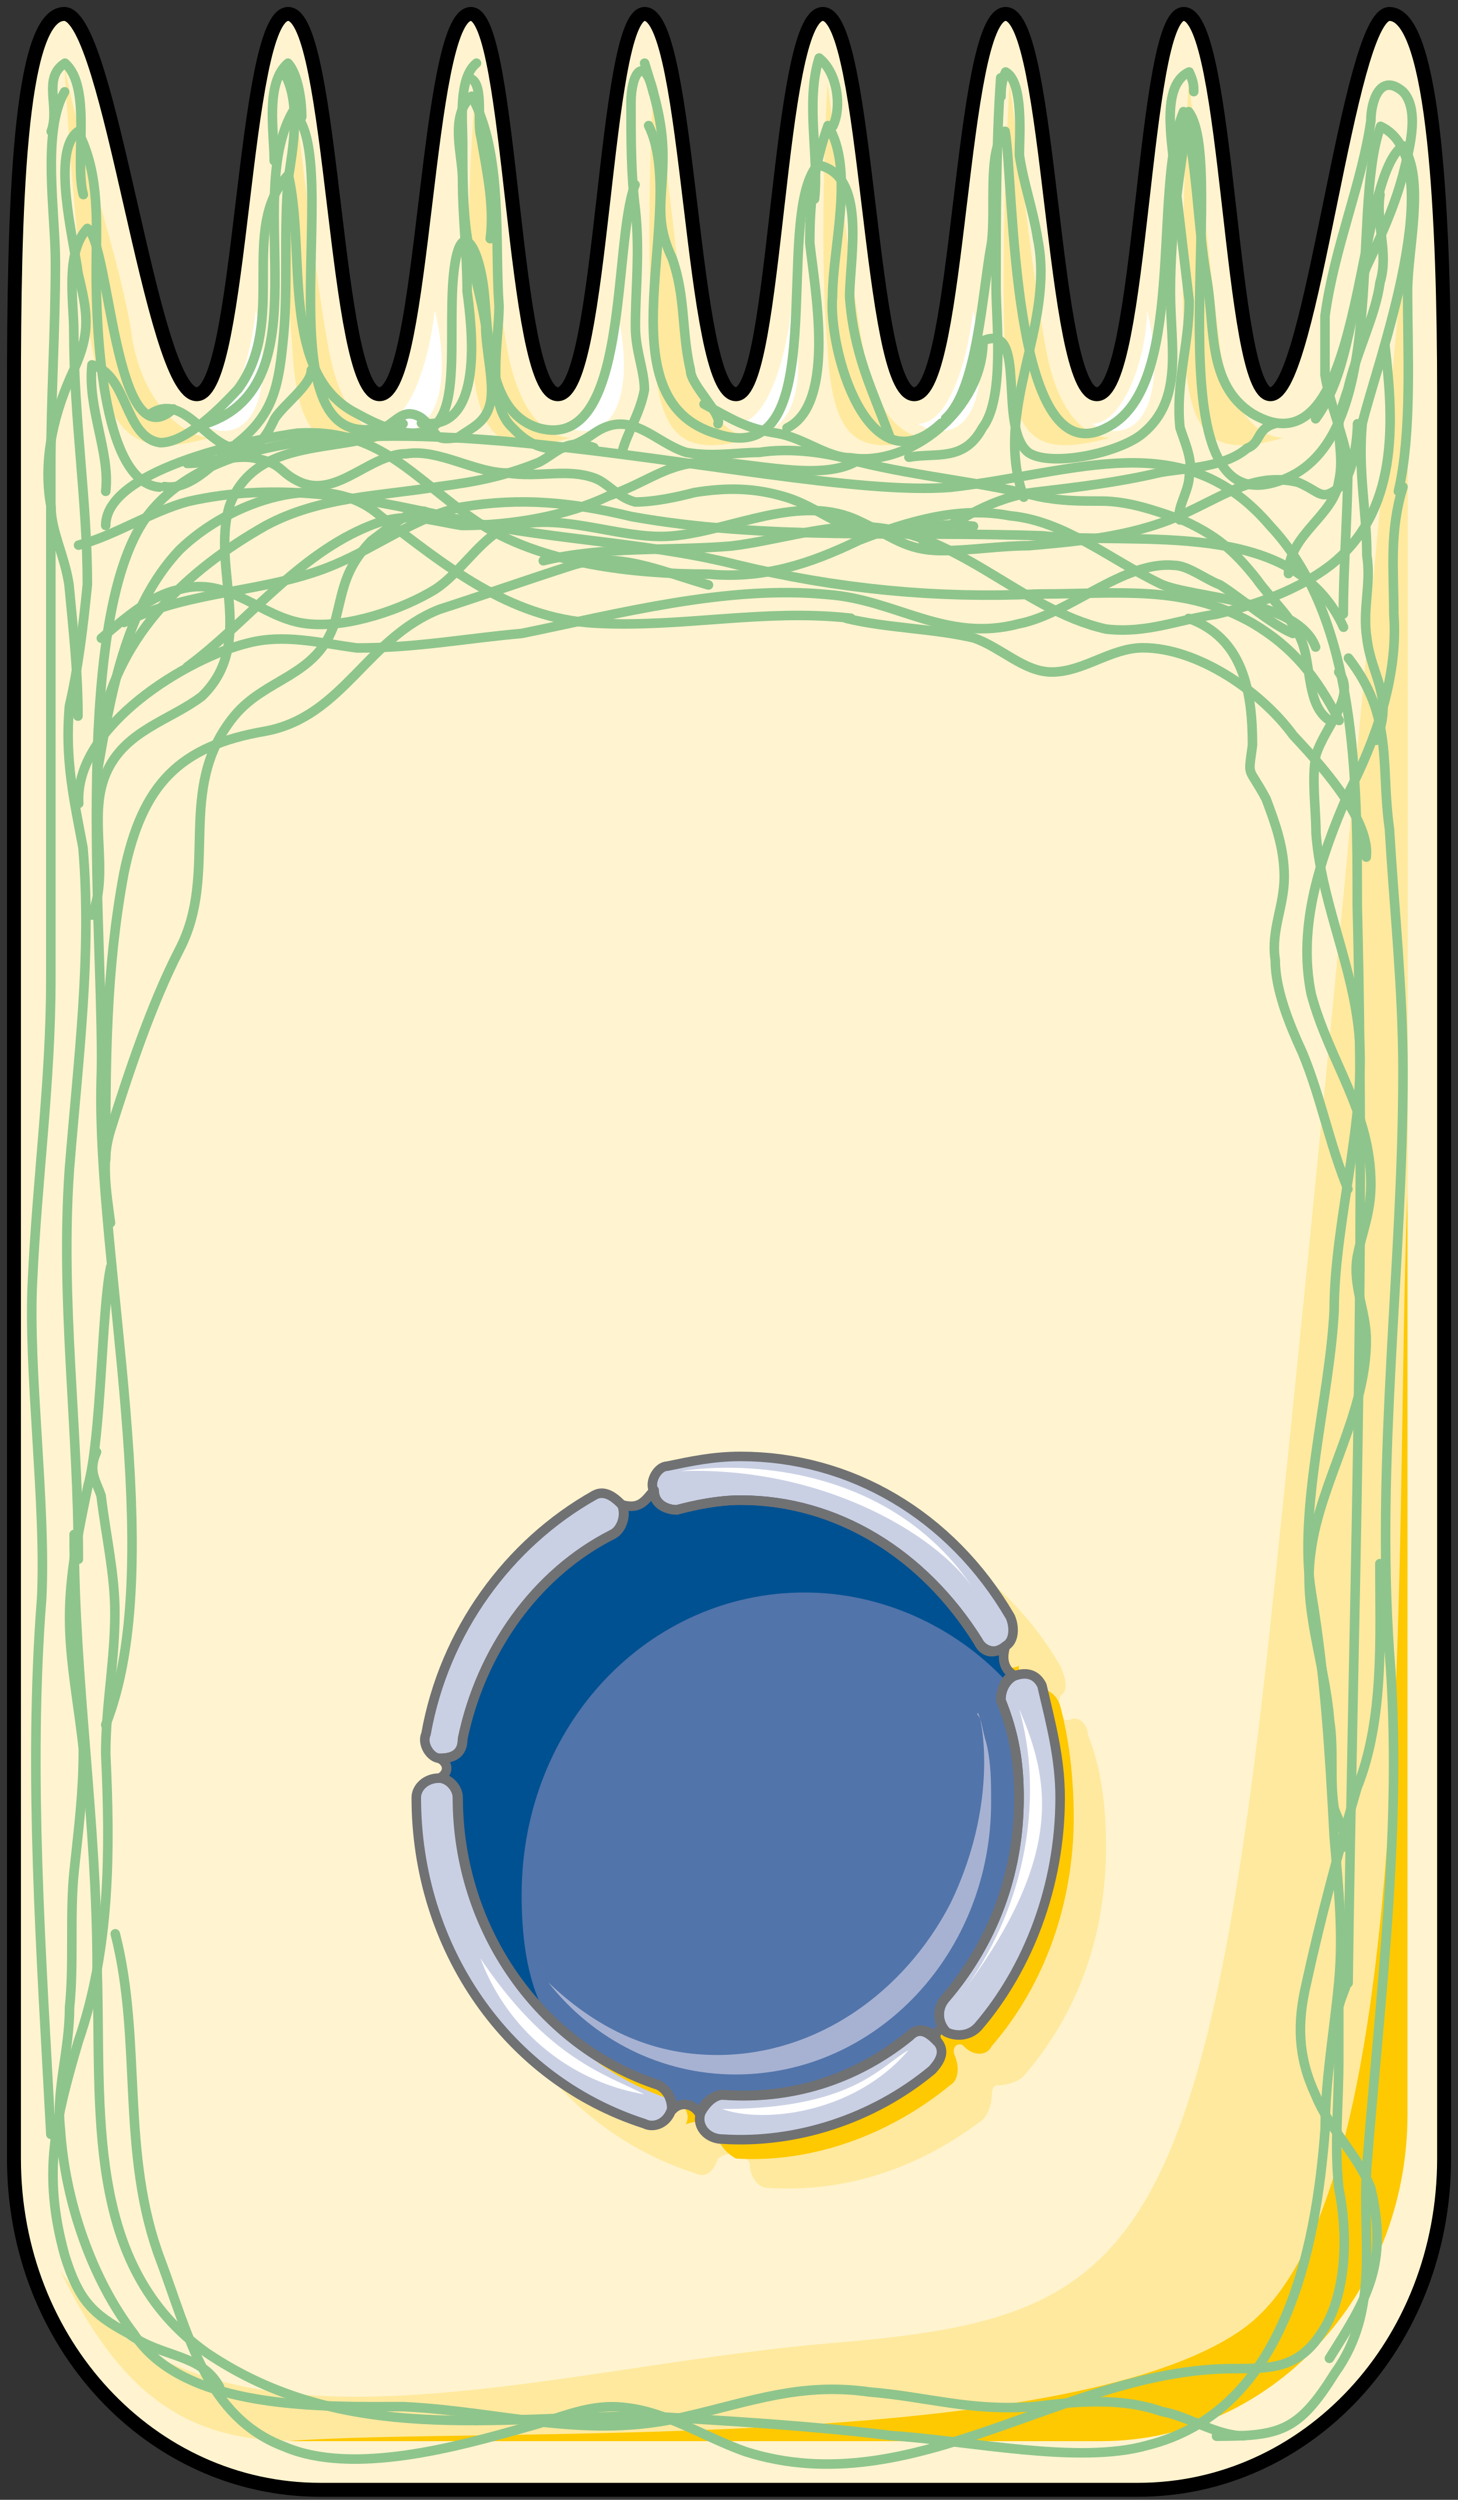 <svg xmlns="http://www.w3.org/2000/svg" version="1.0" viewBox="0 0 158.778 272.126"><rect x="0" y="0" width="158.778" height="272.126" fill="#333333" stroke="none"/><defs><clipPath clipPathUnits="userSpaceOnUse" id="a"><path d="M.24.16h158.544v272.315H.24z"/></clipPath></defs><path d="M64.7 162.721c-9.414 5.297-16.37 14.851-18.348 26.005-.5 1.059.5 2.638 1.499 2.638 1.48 0 2.478-.52 2.478-2.119 1.98-9.554 7.916-18.029 16.35-22.286 1-.52 1.48-2.119 1-3.178-1-1.06-1.999-1.6-2.978-1.06zM45.293 195.641c0 16.43 9.954 30.722 24.844 35.499 1 .52 2.499 0 2.979-1.6 0-1.058-.48-2.118-1.48-2.638-12.912-4.237-21.866-16.95-21.866-31.26 0-1.06-1-2.12-1.979-2.12-1.5 0-2.498 1.06-2.498 2.12zM98.98 221.546c-5.956 4.837-12.892 6.976-20.328 6.436-1 0-2.498 1.08-2.498 2.678 0 1.08 1 2.159 2.498 2.159 7.936.52 16.35-2.159 22.807-7.516.999-1.079 1.479-2.138.5-3.218-.5-1.079-1.98-1.619-2.979-.54zM110.453 182.39c-1 0-1.499 1.598-1.499 2.658 1.5 3.718 1.979 6.896 1.979 10.613 0 8.495-2.978 15.93-7.955 21.767-1 1.06-1 2.659 0 3.718.999.52 2.498.52 3.477-.54 5.477-6.356 8.955-15.39 8.955-24.945 0-4.237-.98-7.955-1.979-12.212-.5-1.06-1.499-1.6-2.978-1.06zM72.636 159.563c-1 0-1.999 1.6-1.5 2.659 0 1.579 1.5 2.098 2.5 2.098 1.978-.52 4.477-1.059 6.955-1.059 10.454 0 19.908 5.817 25.884 15.33.5 1.06 2 1.58 2.999.54.98-.54.98-2.118.5-3.178-6.477-11.093-17.43-17.45-29.383-17.45-2.978 0-5.457.54-7.955 1.06z" fill="#cad0e4" fill-rule="evenodd" fill-opacity="1" stroke="none"/><path d="M102.998 217.408c4.957-5.836 7.935-13.272 7.935-21.767 0-3.717-.48-6.895-1.979-10.613 0-1.06.5-2.139 1.5-2.659-1-.54-1.5-1.599-1-3.198-1.5 1.08-2.479.54-2.979-.52-5.956-9.553-15.41-15.39-25.824-15.39-2.498 0-4.977.52-6.956 1.06-1 0-2.498-.54-2.498-2.14-.98 1.08-1.48 2.14-3.478 1.6.5 1.06 0 2.658-.98 3.198-8.454 4.237-14.41 12.732-16.39 22.286 0 1.6-.999 2.119-2.498 2.119 1 .54 1 1.599 0 2.139 1 0 1.999 1.06 1.999 2.118 0 14.332 8.934 27.084 21.847 31.321.999.54 1.499 1.6 1.499 2.659.999-1.06 2.478-.54 2.978.52.5-1.06 1.479-2.12 2.478-2.12 7.456.54 14.412-1.578 20.368-6.375 1-1.06 1.979-.52 2.978.54-.5-1.06.5-1.6 1-1.06-1-1.06-1-2.658 0-3.718z" fill="#738bb9" fill-rule="evenodd" fill-opacity="1" stroke="none"/><path d="M157.225 42.874v192.064c0 20.147-14.911 36.058-33.32 36.058H34.819c-18.409 0-33.34-15.91-33.34-36.058V42.874c0-19.628.5-41.395 5.477-41.395s9.454 41.395 14.431 41.395c4.977 0 4.977-41.395 9.954-41.395s4.977 41.395 9.954 41.395 4.977-41.395 9.954-41.395c4.477 0 4.477 41.395 9.454 41.395S65.68 1.479 70.157 1.479c4.977 0 4.977 41.395 9.954 41.395 4.478 0 4.478-41.395 9.455-41.395s4.977 41.395 9.954 41.395 4.977-41.395 9.954-41.395 4.977 41.395 9.934 41.395c4.977 0 4.977-41.395 9.454-41.395 4.977 0 4.977 41.395 9.454 41.395 4.497 0 8.475-41.395 12.952-41.395 4.977 0 5.957 22.826 5.957 41.395z" fill="#fff4cf" fill-rule="evenodd" fill-opacity="1" stroke="none"/><path d="m153.787 9.954-.48 12.213s-7.475 83.829-14.93 154.386c-7.476 70.557-15.931 75.854-47.772 78.512-31.84 2.639-68.159 15.371-84.089-7.955 5.477 11.133 11.953 18.569 24.885 18.569h88.566c18.41 0 33.34-15.93 33.34-35.558V38.077c0-5.297.48-22.806.48-28.123z" fill="#ffe99e" fill-rule="evenodd" fill-opacity="1" stroke="none"/><path d="M135.338 253.526c19.408-13.791 16.43-84.369 17.93-123.645v100.3c0 19.628-14.932 35.558-33.36 35.558H31.3c19.928-1.6 84.629 1.579 104.037-12.213z" fill="#fec900" fill-rule="evenodd" fill-opacity="1" stroke="none"/><path d="M118.468 188.806c0-1.06-1-2.12-1.999-1.58h-.5c-.479-.54-.979-1.059-.479-2.658.98-.54.48-2.119 0-3.178-6.476-11.153-17.91-17.53-29.862-17.53-2.478 0-4.957 0-7.955 1.08-.98 0-1.48 1.58-1.48 2.638-.499 1.06-1.498 2.14-3.497 1.6v-.54c-.48-1.06-1.979-1.58-2.978-.52-9.455 4.777-16.41 14.851-18.41 25.465 0 1.599.5 2.658 2 3.198.5.52.5 1.06 0 2.118h-.5c-1 0-1.999 1.06-1.999 2.12 0 16.45 9.954 30.78 24.885 35.558 1 .54 1.979 0 2.479-1.58 1.499-1.079 2.978-.54 3.478.52 0 1.6.999 2.659 1.998 2.659 8.455.52 16.41-2.12 23.386-7.436.98-1.06.98-2.658.98-2.658 0-1.06.5-1.06.5-1.06s1.998 0 2.997-1.059c5.957-6.896 8.935-15.39 8.935-24.945 0-4.237-.48-8.495-1.979-12.212z" fill="#ffe99e" fill-rule="evenodd" fill-opacity="1" stroke="none"/><path d="M64.7 162.721c-9.414 5.297-16.37 14.851-18.348 26.005-.5 1.059.5 2.638 1.499 2.638 1.48 0 2.478-.52 2.478-2.119 1.98-9.554 7.916-18.029 16.35-22.286 1-.52 1.48-2.119 1-3.178-1-1.06-1.999-1.6-2.978-1.06zM45.293 195.641c0 16.43 9.954 30.722 24.844 35.499 1 .52 2.499 0 2.979-1.6 0-1.058-.48-2.118-1.48-2.638-12.912-4.237-21.866-16.95-21.866-31.26 0-1.06-1-2.12-1.979-2.12-1.5 0-2.498 1.06-2.498 2.12z" fill="#cad0e4" fill-rule="evenodd" fill-opacity="1" stroke="none"/><path d="M100.999 223.245c-5.957 4.797-13.412 6.935-20.348 6.935-1.499-.54-2.498.52-2.498 2.12 0 1.079.999 2.138 1.998 2.678 8.435.52 16.87-2.679 23.326-7.996.98-.54.98-2.138.5-3.198-1-1.079-1.999-1.079-2.978-.54zM112.452 184.068c-1 .54-1.999 1.6-1.5 3.179 1 3.178 2 6.895 2 10.613 0 7.955-2.979 15.37-7.976 21.727-.999.54-.999 2.119 0 3.178 1 1.06 2.499 1.06 2.999 0 5.976-6.876 8.954-15.89 8.954-24.905 0-4.257-.48-8.495-1.479-12.193-.5-1.599-1.999-2.138-2.998-1.599z" fill="#fec900" fill-rule="evenodd" fill-opacity="1" stroke="none"/><path d="M104.996 219.567c4.957-6.376 7.936-13.812 7.936-21.767 0-3.718-.98-7.435-1.98-10.613-.499-1.6.5-2.659 1.5-3.199-1-.52-1.5-1.059-1.5-2.658-.999.54-1.978 0-2.977-1.06-5.457-9.553-14.911-15.39-25.825-15.39-1.999 0-4.477.54-6.456 1.06-1.499 0-2.498-.52-2.978-1.6-.5 1.08-1.5 2.14-3.478 1.08.48 1.06.48 2.638-1 3.178-7.955 4.777-13.91 12.732-15.89 22.826 0 1.06-1 2.119-2.498 1.599 1 1.06.5 1.6 0 2.119 1 0 1.999 1.06 1.999 2.658 0 14.331 8.434 26.544 21.347 30.801 1.499.52 1.998 1.58 1.499 2.639 1.499-.52 2.978-.52 3.478 1.06 0-1.58.999-2.64 2.478-2.12 6.956 0 14.411-2.118 20.368-6.895 1-.54 1.979-.54 2.978.52-.5-1.06.5-1.58 1-1.06-1-1.06-1-2.638 0-3.178z" fill="#fec900" fill-rule="evenodd" fill-opacity="1" stroke="none"/><path d="M98.98 221.546c-5.956 4.837-12.892 6.976-20.328 6.436-1 0-2.498 1.08-2.498 2.678 0 1.08 1 2.159 2.498 2.159 7.936.52 16.35-2.159 22.807-7.516.999-1.079 1.479-2.138.5-3.218-.5-1.079-1.98-1.619-2.979-.54zM110.453 182.39c-1 0-1.499 1.598-1.499 2.658 1.5 3.718 1.979 6.896 1.979 10.613 0 8.495-2.978 15.93-7.955 21.767-1 1.06-1 2.659 0 3.718.999.52 2.498.52 3.477-.54 5.477-6.356 8.955-15.39 8.955-24.945 0-4.237-.98-7.955-1.979-12.212-.5-1.06-1.499-1.6-2.978-1.06zM72.636 159.563c-1 0-1.999 1.6-1.5 2.659 0 1.579 1.5 2.098 2.5 2.098 1.978-.52 4.477-1.059 6.955-1.059 10.454 0 19.908 5.817 25.884 15.33.5 1.06 2 1.58 2.999.54.98-.54.98-2.118.5-3.178-6.477-11.093-17.43-17.45-29.383-17.45-2.978 0-5.457.54-7.955 1.06z" fill="#cad0e4" fill-rule="evenodd" fill-opacity="1" stroke="none"/><path d="M102.998 217.408c4.957-5.836 7.935-13.272 7.935-21.767 0-3.717-.48-6.895-1.979-10.613 0-1.06.5-2.139 1.5-2.659-1-.54-1.5-1.599-1-3.198-1.5 1.08-2.479.54-2.979-.52-5.956-9.553-15.41-15.39-25.824-15.39-2.498 0-4.977.52-6.956 1.06-1 0-2.498-.54-2.498-2.14-.98 1.08-1.48 2.14-3.478 1.6.5 1.06 0 2.658-.98 3.198-8.454 4.237-14.41 12.732-16.39 22.286 0 1.6-.999 2.119-2.498 2.119 1 .54 1 1.599 0 2.139 1 0 1.999 1.06 1.999 2.118 0 14.332 8.934 27.084 21.847 31.321.999.54 1.499 1.6 1.499 2.659.999-1.06 2.478-.54 2.978.52.5-1.06 1.479-2.12 2.478-2.12 7.456.54 14.412-1.578 20.368-6.375 1-1.06 1.979-.52 2.978.54-.5-1.06.5-1.6 1-1.06-1-1.06-1-2.658 0-3.718z" fill="#5174aa" fill-rule="evenodd" fill-opacity="1" stroke="none"/><path d="M56.806 206.295c0-18.609 13.911-32.94 30.8-32.94 8.456 0 16.391 3.718 21.868 9.554.5 0 .5-.54.98-.54-.98-.52-1.48-1.579-.98-3.178-1.5 1.06-2.499.54-2.979-.54-5.976-9.553-15.41-15.39-25.844-15.39-2.478 0-4.977.52-6.956 1.06-1 0-2.478-.54-2.478-2.14-1 1.08-1.5 2.14-3.478 1.6.5 1.06 0 2.658-1 3.198-8.454 4.237-14.41 12.752-16.39 22.306 0 1.6-.999 2.119-2.498 2.119 1 .54 1 1.599 0 2.139 1 0 1.999 1.06 1.999 2.118 0 9.035 3.478 17.53 9.434 23.366-1.979-3.717-2.478-8.495-2.478-12.732z" fill="#005192" fill-rule="evenodd" fill-opacity="1" stroke="none"/><path d="M107.435 189.825c-.5-1.6-.5-2.658-1-3.178 0-1.6 2.979 8.475-2.978 20.647-4.977 9.535-14.431 16.41-25.364 16.41-7.456 0-13.432-3.158-18.41-7.935 4.978 6.356 12.433 10.054 20.408 10.054 15.411 0 27.844-13.232 27.844-29.642 0-2.119 0-4.237-.5-6.356z" fill="#a7b2d2" fill-rule="evenodd" fill-opacity="1" stroke="none"/><path d="M74.155 160.143c6.976-1.08 22.886-.54 31.82 12.752-3.977-5.836-16.39-13.292-31.82-12.752zM103.977 217.988c8.495-10.654 9.494-23.446 6.996-31.98 3.498 7.994 4.997 16.53-6.996 31.98zM78.632 229.58c4.458 1.6 14.372.54 20.308-6.395-2.958 1.599-5.936 6.396-20.308 6.396zM52.328 213.19a23.192 23.192 0 0 0 17.83 14.792c-3.958-2.099-10.394-3.698-17.83-14.791z" fill="#fff" fill-rule="evenodd" fill-opacity="1" stroke="none"/><path d="M129.442 8.995c.979 6.895 2.458 21.187 3.457 29.142 1.48 7.935 4.937 9.514 6.896 9.514-7.395 2.119-10.353.54-10.853-10.054-.5-11.113.5-28.602.5-28.602z" fill="#ffe99e" fill-rule="evenodd" fill-opacity="1" stroke="none"/><path d="M124.924 33.78c0 4.837-2.498 12.352-5.996 12.352 4.497 2.678 8.475-1.599 5.996-12.352z" fill="#fff" fill-rule="evenodd" fill-opacity="1" stroke="none"/><path d="M109.933 8.995c1 6.895 2.499 21.187 3.998 29.142 1.499 7.935 4.997 9.514 6.996 9.514-7.995 2.119-10.494.54-11.493-10.054-.5-11.113.5-28.602.5-28.602z" fill="#ffe99e" fill-rule="evenodd" fill-opacity="1" stroke="none"/><path d="M105.976 33.78c-.5 4.837-2.499 12.352-5.997 12.352 4.498 2.678 8.475-1.599 5.997-12.352z" fill="#fff" fill-rule="evenodd" fill-opacity="1" stroke="none"/><path d="M90.105 8.995c.98 6.895 2.459 21.187 3.938 29.142 1.48 7.935 4.937 9.514 6.896 9.514-7.396 2.119-10.354.54-10.834-10.054-.999-11.113 0-28.602 0-28.602z" fill="#ffe99e" fill-rule="evenodd" fill-opacity="1" stroke="none"/><path d="M86.148 33.78c-.5 4.837-2.499 12.352-5.997 12.352 4.498 2.678 8.475-1.599 5.997-12.352z" fill="#fff" fill-rule="evenodd" fill-opacity="1" stroke="none"/><path d="M71.157 8.995c1.499 6.895 2.498 21.187 3.997 29.142 1.5 7.935 4.997 9.514 6.996 9.514-7.495 2.119-10.493.54-10.993-10.054-1-11.113 0-28.602 0-28.602z" fill="#ffe99e" fill-rule="evenodd" fill-opacity="1" stroke="none"/><path d="M67.18 33.78c-.52 4.837-2.52 12.352-6.057 12.352 4.537 2.678 8.555-1.599 6.056-12.352z" fill="#fff" fill-rule="evenodd" fill-opacity="1" stroke="none"/><path d="M51.809 8.995c.999 6.895 1.978 21.187 3.458 29.142 1.479 7.935 4.937 9.514 6.895 9.514-7.395 2.119-10.353.54-10.833-10.054-1-11.113.48-28.602.48-28.602z" fill="#ffe99e" fill-rule="evenodd" fill-opacity="1" stroke="none"/><path d="M47.351 33.78c-.52 4.837-2.518 12.352-6.056 12.352 4.537 2.678 8.555-1.599 6.056-12.352z" fill="#fff" fill-rule="evenodd" fill-opacity="1" stroke="none"/><path d="M31.82 8.995c1 6.895 2.5 21.187 3.998 29.142 1.5 7.935 4.997 9.514 6.996 9.514-7.495 2.119-10.494.54-10.993-10.054-1-11.113 0-28.602 0-28.602z" fill="#ffe99e" fill-rule="evenodd" fill-opacity="1" stroke="none"/><path d="M27.863 33.78c-.5 4.837-2.498 12.352-5.996 12.352 4.497 2.678 8.475-1.599 5.996-12.352z" fill="#fff" fill-rule="evenodd" fill-opacity="1" stroke="none"/><path d="M6.996 6.836c1 6.896 6.436 22.266 7.435 30.222 1.48 7.955 6.416 10.593 8.395 10.593-7.415 2.119-10.873.54-12.852-10.054C7.995 26.464 6.996 6.836 6.996 6.836z" fill="#ffe99e" fill-rule="evenodd" fill-opacity="1" stroke="none"/><path clip-path="url(#a)" d="M157.265 42.914v192.064c0 20.147-14.911 36.058-33.32 36.058H34.859c-18.409 0-33.34-15.91-33.34-36.058V42.914c0-19.628.5-41.395 5.477-41.395s9.454 41.395 14.431 41.395c4.977 0 4.977-41.395 9.954-41.395s4.977 41.395 9.954 41.395 4.977-41.395 9.954-41.395c4.477 0 4.477 41.395 9.454 41.395S65.72 1.519 70.197 1.519c4.977 0 4.977 41.395 9.954 41.395 4.478 0 4.478-41.395 9.455-41.395s4.977 41.395 9.954 41.395 4.977-41.395 9.954-41.395 4.977 41.395 9.934 41.395c4.977 0 4.977-41.395 9.454-41.395 4.977 0 4.977 41.395 9.454 41.395 4.497 0 8.475-41.395 12.952-41.395 4.977 0 5.957 22.826 5.957 41.395" fill="none" stroke="#000" stroke-width="1.519px" stroke-linecap="round" stroke-linejoin="round" stroke-miterlimit="4" stroke-dasharray="none" stroke-opacity="1"/><path d="M64.74 162.761c-9.414 5.297-16.37 14.851-18.348 26.005-.5 1.059.5 2.638 1.499 2.638 1.48 0 2.478-.52 2.478-2.119 1.98-9.554 7.916-18.029 16.35-22.286 1-.52 1.48-2.119 1-3.178-1-1.06-1.999-1.6-2.978-1.06M45.333 195.681c0 16.43 9.953 30.722 24.844 35.499 1 .52 2.499 0 2.979-1.6 0-1.059-.48-2.118-1.48-2.638-12.912-4.237-21.866-16.95-21.866-31.26 0-1.06-1-2.12-1.979-2.12-1.5 0-2.498 1.06-2.498 2.12M99.02 221.586c-5.956 4.837-12.892 6.975-20.328 6.436-1 0-2.498 1.08-2.498 2.678 0 1.08 1 2.159 2.498 2.159 7.935.52 16.35-2.159 22.806-7.516 1-1.079 1.48-2.138.5-3.218-.5-1.079-1.979-1.619-2.978-.54M110.493 182.43c-1 0-1.5 1.598-1.5 2.658 1.5 3.718 1.98 6.896 1.98 10.613 0 8.495-2.978 15.93-7.955 21.767-1 1.06-1 2.659 0 3.718.999.52 2.498.52 3.477-.54 5.477-6.356 8.955-15.39 8.955-24.945 0-4.237-.98-7.955-1.979-12.212-.5-1.06-1.499-1.6-2.978-1.06M72.676 159.603c-1 0-1.999 1.6-1.5 2.659 0 1.579 1.5 2.098 2.5 2.098 1.978-.52 4.477-1.059 6.955-1.059 10.454 0 19.908 5.817 25.884 15.33.5 1.06 2 1.58 2.999.54.979-.54.979-2.118.5-3.178-6.477-11.093-17.43-17.45-29.383-17.45-2.978 0-5.457.54-7.955 1.06" fill="none" stroke="#707173" stroke-width="1.039px" stroke-linecap="round" stroke-linejoin="round" stroke-miterlimit="4" stroke-dasharray="none" stroke-opacity="1"/><path d="M103.038 217.448c4.957-5.836 7.935-13.272 7.935-21.767 0-3.717-.48-6.895-1.98-10.613 0-1.06.5-2.139 1.5-2.659-1-.54-1.5-1.599-1-3.198-1.498 1.08-2.478.54-2.978-.52-5.956-9.554-15.41-15.39-25.824-15.39-2.498 0-4.977.52-6.956 1.06-1 0-2.498-.54-2.498-2.14-.98 1.08-1.48 2.14-3.478 1.6.5 1.06 0 2.658-.98 3.198-8.454 4.237-14.41 12.732-16.39 22.286 0 1.6-.999 2.119-2.498 2.119 1 .54 1 1.599 0 2.139 1 0 1.999 1.06 1.999 2.118 0 14.332 8.934 27.084 21.847 31.321.999.54 1.499 1.6 1.499 2.659.999-1.06 2.478-.54 2.978.52.5-1.06 1.479-2.12 2.478-2.12 7.456.54 14.412-1.578 20.368-6.375 1-1.06 1.979-.52 2.978.54-.5-1.06.5-1.6 1-1.06-1-1.06-1-2.658 0-3.718" fill="none" stroke="#707173" stroke-width="1.039px" stroke-linecap="round" stroke-linejoin="round" stroke-miterlimit="4" stroke-dasharray="none" stroke-opacity="1"/><path d="M11.513 187.766c6.956-17.51-1-50.39-.5-70.017.5-13.252-3.498-49.85 4.977-61.523 13.912-18.569 67.64-1.58 87.547-3.178 13.932-1.6 25.365-6.896 34.82 4.237 9.453 10.074 9.453 27.584 9.453 41.375.98 39.256-.5 78.493-.999 117.21M7.036 9.994c-2.499 4.257-1 13.272-1 18.589 0 7.415-.5 14.85-.5 22.286v55.706c0 11.154-1.498 21.767-1.998 32.9-.5 9.555 1.499 24.426 1 34.5-1.5 19.108 0 39.276.999 58.364" fill="none" stroke="#8ec58c" stroke-width="1.039px" stroke-linecap="round" stroke-linejoin="round" stroke-miterlimit="4" stroke-dasharray="none" stroke-opacity="1"/><path d="M8.535 169.737c0-14.311-1.979-28.123-.98-42.434.98-12.213 2.459-23.366 1.48-35.039-1-5.297-1.98-9.554-1.48-15.39.98-4.238 1.48-8.475 1.96-13.253 0-9.034-1.48-18.049-1.48-27.603 0-3.178-.98-8.495 1.48-11.153 2.478 1.599 2.957 25.484 9.354 19.648" fill="none" stroke="#8ec58c" stroke-width="1.039px" stroke-linecap="round" stroke-linejoin="round" stroke-miterlimit="4" stroke-dasharray="none" stroke-opacity="1"/><path d="M11.513 53.488c.5-4.238-1.999-8.995-1.5-13.772 3.979 1.06 3.479 7.955 7.456 8.475 2.999 0 6.956-4.238 8.455-5.837 5.477-7.415 0-17.49 5.477-23.326 1.979 8.495-1 21.747 7.455 25.985C51.27 51.909 48.79 40.775 49.29 31.22c.5-8.475 2.978-4.757 3.478 1.08.5 5.296.5 12.712 5.956 14.31 9.954 2.64 7.956-20.147 10.434-26.503M70.637 13.672c4.477 9.054-5.476 29.842 7.456 33.56 12.932 4.257 5.976-23.426 10.933-29.283 5.477 1.06 3.498 10.114 3.498 14.371.48 6.397 2.478 10.114 4.457 15.451" fill="none" stroke="#8ec58c" stroke-width="1.039px" stroke-linecap="round" stroke-linejoin="round" stroke-miterlimit="4" stroke-dasharray="none" stroke-opacity="1"/><path d="M85.708 46.592c5.437-2.659 2.978-15.39 2.479-20.168 0-4.777.5-8.495 1.978-12.752 2.959 4.797.5 13.272.5 18.588-.5 5.837 3.938 21.228 11.833 13.812M102.978 45.552c3.497-3.178 3.997-13.791 4.997-19.088.5-3.698-.5-10.054 1.479-12.173 1 5.297.5 37.618 10.953 32.32 8.975-4.237 4.997-25.964 8.475-34.458 1.499 5.316 1.499 12.192 2.498 18.029.98 5.296 0 11.653 4.977 14.83 12.453 7.416 10.954-25.424 16.43-29.142 2.479 3.718.5 11.134.5 15.89 0 6.377.5 15.371-1 21.728" fill="none" stroke="#8ec58c" stroke-width="1.039px" stroke-linecap="round" stroke-linejoin="round" stroke-miterlimit="4" stroke-dasharray="none" stroke-opacity="1"/><path clip-path="url(#a)" d="M76.674 43.993c2.998 1.6 4.497 2.659 7.975 3.178 2.978.54 5.476 2.659 7.955 2.659 6.476 1.06 14.451-5.297 14.451-12.732 4.977-2.12 1.48 9.554 4.977 12.192 2.479 1.6 9.954 0 12.433-2.119 4.477-3.717 2.998-9.534 2.998-15.37 0-6.916.98-12.733 1.979-19.648 4.477 5.836-4.478 44.573 9.454 40.335 12.952-3.718 7.975-29.182 11.453-38.736 7.955 3.717-.5 26.004-1.999 32.36-.48 5.317.5 9.554.5 14.331.5 3.178-.5 5.837 0 9.015.5 4.237 2.998 6.376 1 11.133" fill="none" stroke="#8ec58c" stroke-width="1.039px" stroke-linecap="round" stroke-linejoin="round" stroke-miterlimit="4" stroke-dasharray="none" stroke-opacity="1"/><path d="M98.98 49.77c2.998-.52 5.996.52 7.995-3.178 2.479-3.178 1.5-11.633 1.5-15.35 0-7.936 0-15.352.499-22.767M22.386 46.132c12.993-4.237 3.998-24.405 9.495-33.98 5.996 4.798-4.498 39.817 10.973 33.98" fill="none" stroke="#8ec58c" stroke-width="1.039px" stroke-linecap="round" stroke-linejoin="round" stroke-miterlimit="4" stroke-dasharray="none" stroke-opacity="1"/><path d="M45.892 46.052c6.976 1.06 5.477-10.613 4.977-14.331 0-4.258-.5-7.955-.5-12.213 0-2.658-1.479-6.896 1-9.034 3.478 6.376 2.478 15.93 2.978 22.846 0 3.718-1.479 10.613 1.5 13.272 2.977 3.178 5.956 2.658 8.934.52 3.977-2.659 6.476 1.059 9.954 2.138 2.978.52 5.456 0 7.935 0 3.478-.54 7.455 0 10.933 1.06 6.476 1.579 12.932 2.118 19.389 3.717 2.478.52 4.477.52 6.955.52 2.978 0 5.977 1.06 8.955 2.119 3.478 1.599 5.457 3.198 7.955 6.376 1.48 2.119 3.978 4.257 4.957 6.896 1 2.658.5 6.915 2.978 8.494" fill="none" stroke="#8ec58c" stroke-width="1.039px" stroke-linecap="round" stroke-linejoin="round" stroke-miterlimit="4" stroke-dasharray="none" stroke-opacity="1"/><path d="M71.157 10.094c-.98-4.258-2.439-2.119-2.439 1.06 0 4.237 0 7.954.48 11.672.5 4.757 0 8.475 0 12.732 0 2.639.98 4.758.98 6.876-.48 2.659-1.96 4.777-2.459 6.896M90.705 13.732c1-2.119.5-5.817-1.5-7.416-1.498 4.777 0 10.594-.499 15.35M109.014 10.514c0-.54 0-1.6.5-2.679 1.978 1.08 1.499 6.936 1.499 9.055.48 3.198 1.479 5.856 1.979 9.054 1.978 9.574-4.977 18.609-1.5 28.183M130.001 9.974c0-.54 0-1.06-.5-2.139-3.497 1.6-1.499 9.015-1.499 12.193.5 4.257 1 8.495 1.5 12.732 0 4.777-1.5 9.015-1 13.792.5 1.579 1.5 3.698 1 5.297 0 1.579-1.5 3.697-1 4.757M143.273 45.592c3.518-4.797 3.518-11.173 5.517-16.49 1.499-3.178 2.998-6.376 3.997-10.094.5-2.118 2-6.915 0-9.034-2.498-2.139-3.497 1.06-3.497 3.178-1 6.916-3.998 13.832-4.997 21.267v6.376c.5 3.198 1.998 6.376 2.498 9.574 0 5.317-.5 11.174-.5 16.47M17.35 53.028c-6.397-.52-6.876-18.03-6.876-23.326 0-5.297.48-10.614-1.98-15.39-2.937 2.138-.479 11.672 0 15.39 1 4.237 1.48 6.356-.479 10.614-1.979 4.237-3.458 9.534-2.458 14.85 0 2.639 1.479 5.297 1.958 8.475.5 5.297.98 9.555.98 14.312M17.91 52.968c2.997.52 5.996-3.178 7.974-4.777 3.998-3.178 4.498-6.376 4.997-11.673.5-5.317 0-11.153.5-16.99.5-3.198 1.48-8.495-.5-11.693M51.889 6.876c-2 1.599-1.5 6.356-1.5 8.475 0 3.697 0 7.395.5 10.573.5 3.178 1.5 6.356 1.999 9.515 0 2.658 1 6.356.5 8.474-.5 2.12-2 2.639-3.498 3.698-2.998.52-1.999-.52-3.998-2.119-2.498-1.579-2.998 1.6-5.996 1.6" fill="none" stroke="#8ec58c" stroke-width="1.039px" stroke-linecap="round" stroke-linejoin="round" stroke-miterlimit="4" stroke-dasharray="none" stroke-opacity="1"/><path d="M16.39 45.053c4.018-2.639 6.516 4.757 10.514 3.717 1.499 0 2.498-2.118 2.998-3.178 1-1.579 3.997-3.697 3.997-5.296M5.577 14.311c.999-2.658-1.02-5.836 1.499-7.435 2.998 2.658 1 10.613 1.999 14.311M50.85 8.475c2.038 0 1.019 4.777 1.518 6.376.52 3.178 1.52 7.435 1.02 11.133M70.197 6.876c1 3.198 2 6.376 2 10.094 0 4.777-1 6.896.999 11.133 1.499 4.237.999 7.955 1.998 12.213 0 1.579 3.478 4.757 2.999 5.816M32.86 12.732c0-2.118-.5-4.777-1.499-5.856-2.498 2.139-1.5 7.455-1.5 10.633M150.289 21.187c-.5 3.178.98 6.356 0 9.534-.5 3.698-2.499 7.396-3.498 11.633-.5 1.58-1 2.639-1 4.238 0 1.579.5 3.698 0 5.816-.48 3.698-5.476 5.817-5.476 10.034M8.075 167.039c0 15.91 2.499 31.28 2.499 47.191.5 15.39-1.5 32.36 11.932 41.895 14.911 10.074 31.321 6.896 48.211 6.896 8.955.54 17.91 1.059 26.364 2.118 8.455.54 20.388 3.178 27.843 1.06 14.911-3.698 18.39-21.207 19.389-34.46 0-5.316.979-10.613 1.479-15.91.5-5.317 0-10.074-.5-15.91-.48-9.015-.98-17.51-2.479-26.524-1.499-9.015 2-21.207 2.479-30.761 0-10.074 3.978-22.267 2.498-31.821-.999-6.896-3.977-13.252-4.477-20.148 0-2.658-.5-5.836 0-8.475 1-3.198 4.477-6.376 2.479-9.034" fill="none" stroke="#8ec58c" stroke-width="1.039px" stroke-linecap="round" stroke-linejoin="round" stroke-miterlimit="4" stroke-dasharray="none" stroke-opacity="1"/><path d="M146.851 71.637c4.957 6.376 3.478 11.673 4.457 18.568.5 8.495 1.48 17.51 1.48 26.524 0 20.668-2.959 41.895-1.48 63.102 1.48 18.549-.98 37.118-2.478 56.206-.5 7.955 1.499 15.39-3.458 22.286-3.958 6.357-5.956 6.876-12.892 6.876" fill="none" stroke="#8ec58c" stroke-width="1.039px" stroke-linecap="round" stroke-linejoin="round" stroke-miterlimit="4" stroke-dasharray="none" stroke-opacity="1"/><path d="M12.053 137.916c-1 4.778-1 18.57-2.479 23.866-1 4.777-1.999 9.534-1.999 14.311 0 4.777 1 9.554 1.5 14.312 0 4.777-.5 8.494-1 13.252-.5 4.777 0 10.073-.5 14.85 0 4.778-1.499 9.015-.999 13.253.5 7.955 3.498 16.43 7.975 22.266 5.457 8.475 20.888 7.955 29.342 7.955 10.954.52 19.908 3.698 30.862 1.06 6.955-1.6 12.432-3.718 19.888-2.659 6.476.54 10.953 2.119 17.909 1.6 4.477-.54 9.454-1.06 13.931.519 2.999.54 5.977 2.658 8.955 2.658" fill="none" stroke="#8ec58c" stroke-width="1.039px" stroke-linecap="round" stroke-linejoin="round" stroke-miterlimit="4" stroke-dasharray="none" stroke-opacity="1"/><path d="M10.514 158.064c-.98 2.139 0 3.198.5 4.777.499 4.238 1.498 8.475 1.498 12.733 0 5.296-.999 10.073-.999 15.37.5 10.594.5 21.207-2.978 31.261-2.479 8.495-3.978 14.332-1.48 23.326 1.48 4.777 2.959 6.376 6.937 8.495 3.477 2.638 7.935 2.119 9.914 5.817" fill="none" stroke="#8ec58c" stroke-width="1.039px" stroke-linecap="round" stroke-linejoin="round" stroke-miterlimit="4" stroke-dasharray="none" stroke-opacity="1"/><path clip-path="url(#a)" d="M12.552 210.512c2.999 11.713.5 23.926 4.977 35.639 2.979 7.975 4.977 17.01 13.432 20.188 7.456 3.198 18.889 0 26.344-2.12 3.978-1.058 6.956-2.658 10.934-2.118 4.477.52 8.455 3.178 12.932 4.777 18.389 5.837 34.799-9.034 53.188-9.034 3.977 0 6.955 0 9.434-3.718 2.998-4.257 2.998-11.173 1.999-15.95-.5-4.797 0-9.055 0-13.832v-5.856c.5-2.12 1.479-2.659.5-4.778" fill="none" stroke="#8ec58c" stroke-width="1.039px" stroke-linecap="round" stroke-linejoin="round" stroke-miterlimit="4" stroke-dasharray="none" stroke-opacity="1"/><path d="M150.269 170.217c0 7.975.5 16.99-2.499 24.425-1.998 6.896-3.997 14.331-5.496 21.227-1 4.238-1 7.955 1 12.213 1.498 3.718 4.496 6.356 5.996 10.074 1.998 8.495-.5 12.212-4.498 18.568" fill="none" stroke="#8ec58c" stroke-width="1.039px" stroke-linecap="round" stroke-linejoin="round" stroke-miterlimit="4" stroke-dasharray="none" stroke-opacity="1"/><path d="M152.787 53.008c-1.499 4.777-.999 9.034-.999 13.812.5 6.895-1.999 13.791-4.997 19.628-2.998 6.895-5.517 14.33-3.998 21.766 2 7.436 6.497 12.733 6.497 20.688 0 3.198-1 5.317-1.5 7.975-.5 3.178 1 5.837 1 9.015 0 7.955-4.997 15.39-5.997 22.826-.999 6.356 1.5 12.192 2 18.568.499 3.179 0 6.377.499 9.555.5 1.599 1.499 2.658 1 4.237M8.575 87.467c-.5-8.455 11.933-15.87 18.389-17.45 3.977-1.059 7.955 0 11.932.52 6.477 0 11.933-1.06 17.91-1.579 10.433-2.119 22.366-5.297 33.3-4.237 7.455.52 12.912 5.297 20.867 3.178 5.476-1.06 11.433-6.896 16.91-6.356 1.479 0 3.477 1.579 4.976 2.118 2.479 1.58 5.457 4.238 7.936 5.297M11.033 69.478c2.499-2.119 5.477-4.757 8.475-5.297 5.457-1.599 8.955 3.178 13.912 3.718 4.477.52 10.453-1.6 13.931-3.718 2.499-1.599 4.478-4.777 6.976-6.376 5.956-2.638 12.932 1.08 18.889.54 6.476-.54 13.931-4.777 20.407-1.6 3.478 1.6 4.977 3.199 8.955 3.199 2.978 0 6.456-.54 9.454-.54 5.956-.52 11.933-1.06 17.41-3.718 4.477-2.118 7.455-4.237 11.932-3.178 2.479 1.06 2.479 2.119 4.478.54 1.499-1.08 1.978-5.317 1.978-6.916" fill="none" stroke="#8ec58c" stroke-width="1.039px" stroke-linecap="round" stroke-linejoin="round" stroke-miterlimit="4" stroke-dasharray="none" stroke-opacity="1"/><path d="M8.555 59.344c3.997-1.06 7.975-3.698 11.953-4.757 9.434-2.139 18.388-.54 27.843 1.579 10.453 2.658 21.387 2.658 31.84 5.297 10.934 2.658 21.887 3.717 32.82 3.198 8.955 0 15.91-1.06 23.386 3.178 4.478 2.658 6.956 5.836 9.435 10.593" fill="none" stroke="#8ec58c" stroke-width="1.039px" stroke-linecap="round" stroke-linejoin="round" stroke-miterlimit="4" stroke-dasharray="none" stroke-opacity="1"/><path d="M146.311 68.279c-5.456-12.053-22.366-8.895-32.82-9.954-14.91-.52-30.341.52-44.753-2.1-6.476-1.558-11.952-2.098-18.409-1.038-4.976 1.039-8.954 4.197-13.931 6.296-7.456 3.138-15.41 2.618-22.886 6.276" fill="none" stroke="#8ec58c" stroke-width="1.039px" stroke-linecap="round" stroke-linejoin="round" stroke-miterlimit="4" stroke-dasharray="none" stroke-opacity="1"/><path d="M10.554 84.269c1.499-8.475 2.998-18.03 8.974-24.385 5.457-5.317 15.91-9.035 21.887-3.718C48.39 61.463 55.346 67.299 64.8 67.839c9.454.52 18.409-1.6 27.863-.54" fill="none" stroke="#8ec58c" stroke-width="1.039px" stroke-linecap="round" stroke-linejoin="round" stroke-miterlimit="4" stroke-dasharray="none" stroke-opacity="1"/><path d="M20.388 72.596c6.496-4.777 11.972-12.213 19.948-15.39 3.977-1.6 6.476-.54 9.954 0 5.496 0 11.473-1.06 15.95-3.199 4.497-1.579 6.476-3.717 10.973-3.717 4.477 0 11.953 2.138 15.93 0" fill="none" stroke="#8ec58c" stroke-width="1.039px" stroke-linecap="round" stroke-linejoin="round" stroke-miterlimit="4" stroke-dasharray="none" stroke-opacity="1"/><path d="M11.513 57.205c0-6.356 16.91-9.534 20.887-10.054 8.955-.54 12.433 4.758 19.389 9.535 6.975 4.757 17.41 5.816 25.364 5.816 5.977.54 10.934-1.06 16.41-3.698 5.477-2.118 10.934-3.717 16.41-2.658 5.957.54 10.934 4.777 16.41 7.415 3.478 1.6 14.911 1.6 16.89 6.876M92.184 67.32c4.477 1.079 9.434 1.079 13.912 2.138 2.978 1.06 5.456 3.698 8.435 3.698 3.477 0 6.456-2.639 9.934-2.639 5.956 0 12.892 4.757 16.37 9.534 2.478 2.659 8.435 9.015 7.955 13.252" fill="none" stroke="#8ec58c" stroke-width="1.039px" stroke-linecap="round" stroke-linejoin="round" stroke-miterlimit="4" stroke-dasharray="none" stroke-opacity="1"/><path d="M150.829 37.657c.999 8.515 1.479 18.07-5.977 23.906-3.498 2.658-7.975 4.257-12.452 5.316-3.998.54-7.476 2.12-11.953 1.6-9.474-2.12-16.45-11.154-26.904-11.154-4.477 0-9.474 1.6-13.951 2.119-6.476.54-13.952 0-20.428 1.599" fill="none" stroke="#8ec58c" stroke-width="1.039px" stroke-linecap="round" stroke-linejoin="round" stroke-miterlimit="4" stroke-dasharray="none" stroke-opacity="1"/><path d="M11.513 126.243c0-10.593 0-20.667 1.999-31.28 1.979-9.535 5.976-13.772 15.41-15.371 8.455-1.6 10.954-10.074 18.909-13.252 4.957-1.6 9.434-3.178 14.411-4.777 4.977-1.6 9.455.54 14.911 2.118" fill="none" stroke="#8ec58c" stroke-width="1.039px" stroke-linecap="round" stroke-linejoin="round" stroke-miterlimit="4" stroke-dasharray="none" stroke-opacity="1"/><path d="M10.014 99.62c1.999-4.757-.5-10.574 1.499-15.351 1.999-4.757 6.976-5.817 10.474-8.475 5.976-5.816 1-13.772 2.978-20.647 2.998-8.475 13.951-5.297 18.928-9.015" fill="none" stroke="#8ec58c" stroke-width="1.039px" stroke-linecap="round" stroke-linejoin="round" stroke-miterlimit="4" stroke-dasharray="none" stroke-opacity="1"/><path d="M11.033 78.992c2-10.074 9.455-16.99 17.89-21.767 5.956-3.198 12.412-3.198 18.888-4.257 3.958-.52 6.936-1.06 10.913-2.658 2-1.06 2.979-2.659 5.957-1.58M100.5 58.844c3.997-2.118 7.475-4.757 12.452-5.296 4.457-.52 8.934-1.06 13.411-2.12 2.999-.519 6.976-.519 9.455-2.638 1.499-.54 1-2.118 2.978-2.658" fill="none" stroke="#8ec58c" stroke-width="1.039px" stroke-linecap="round" stroke-linejoin="round" stroke-miterlimit="4" stroke-dasharray="none" stroke-opacity="1"/><path d="M20.388 50.45c2.498 0 5.476-1.06 7.475-.54 2.998.54 2.499 1.579 4.977 2.638 3.978 1.58 7.476-3.158 11.453-3.158 3.478-.54 7.476 2.099 10.954 2.099 3.477.54 6.476-.52 9.454.54 1.499.52 2.498 2.098 4.477 2.618 1.999 0 4.497-.52 6.476-1.04 3.478-.54 6.476-.54 9.954.52 3.498 1.06 5.976 3.678 9.474 3.678 3.978 0 6.956-1.04 10.934-.52M129.442 67.32c5.956 2.138 6.955 7.974 6.955 13.81-.5 3.719-.5 2.12 1.48 5.837.999 2.659 1.978 5.317 1.978 8.495 0 3.198-1.479 5.857-.98 9.035 0 3.178 1.48 6.895 2.959 10.094 1.999 4.777 2.978 10.073 4.957 14.85M12.033 133.12c-.5-3.698-1-6.877 0-10.075 1.998-6.356 4.477-13.771 7.475-19.608 4.477-8.495-.5-17.51 5.977-25.464 3.477-4.238 8.954-4.238 10.933-10.074 1-3.718 1-5.837 3.998-9.015 1.479-1.059 4.477-3.717 5.956-3.178" fill="none" stroke="#8ec58c" stroke-width="1.039px" stroke-linecap="round" stroke-linejoin="round" stroke-miterlimit="4" stroke-dasharray="none" stroke-opacity="1"/></svg>
